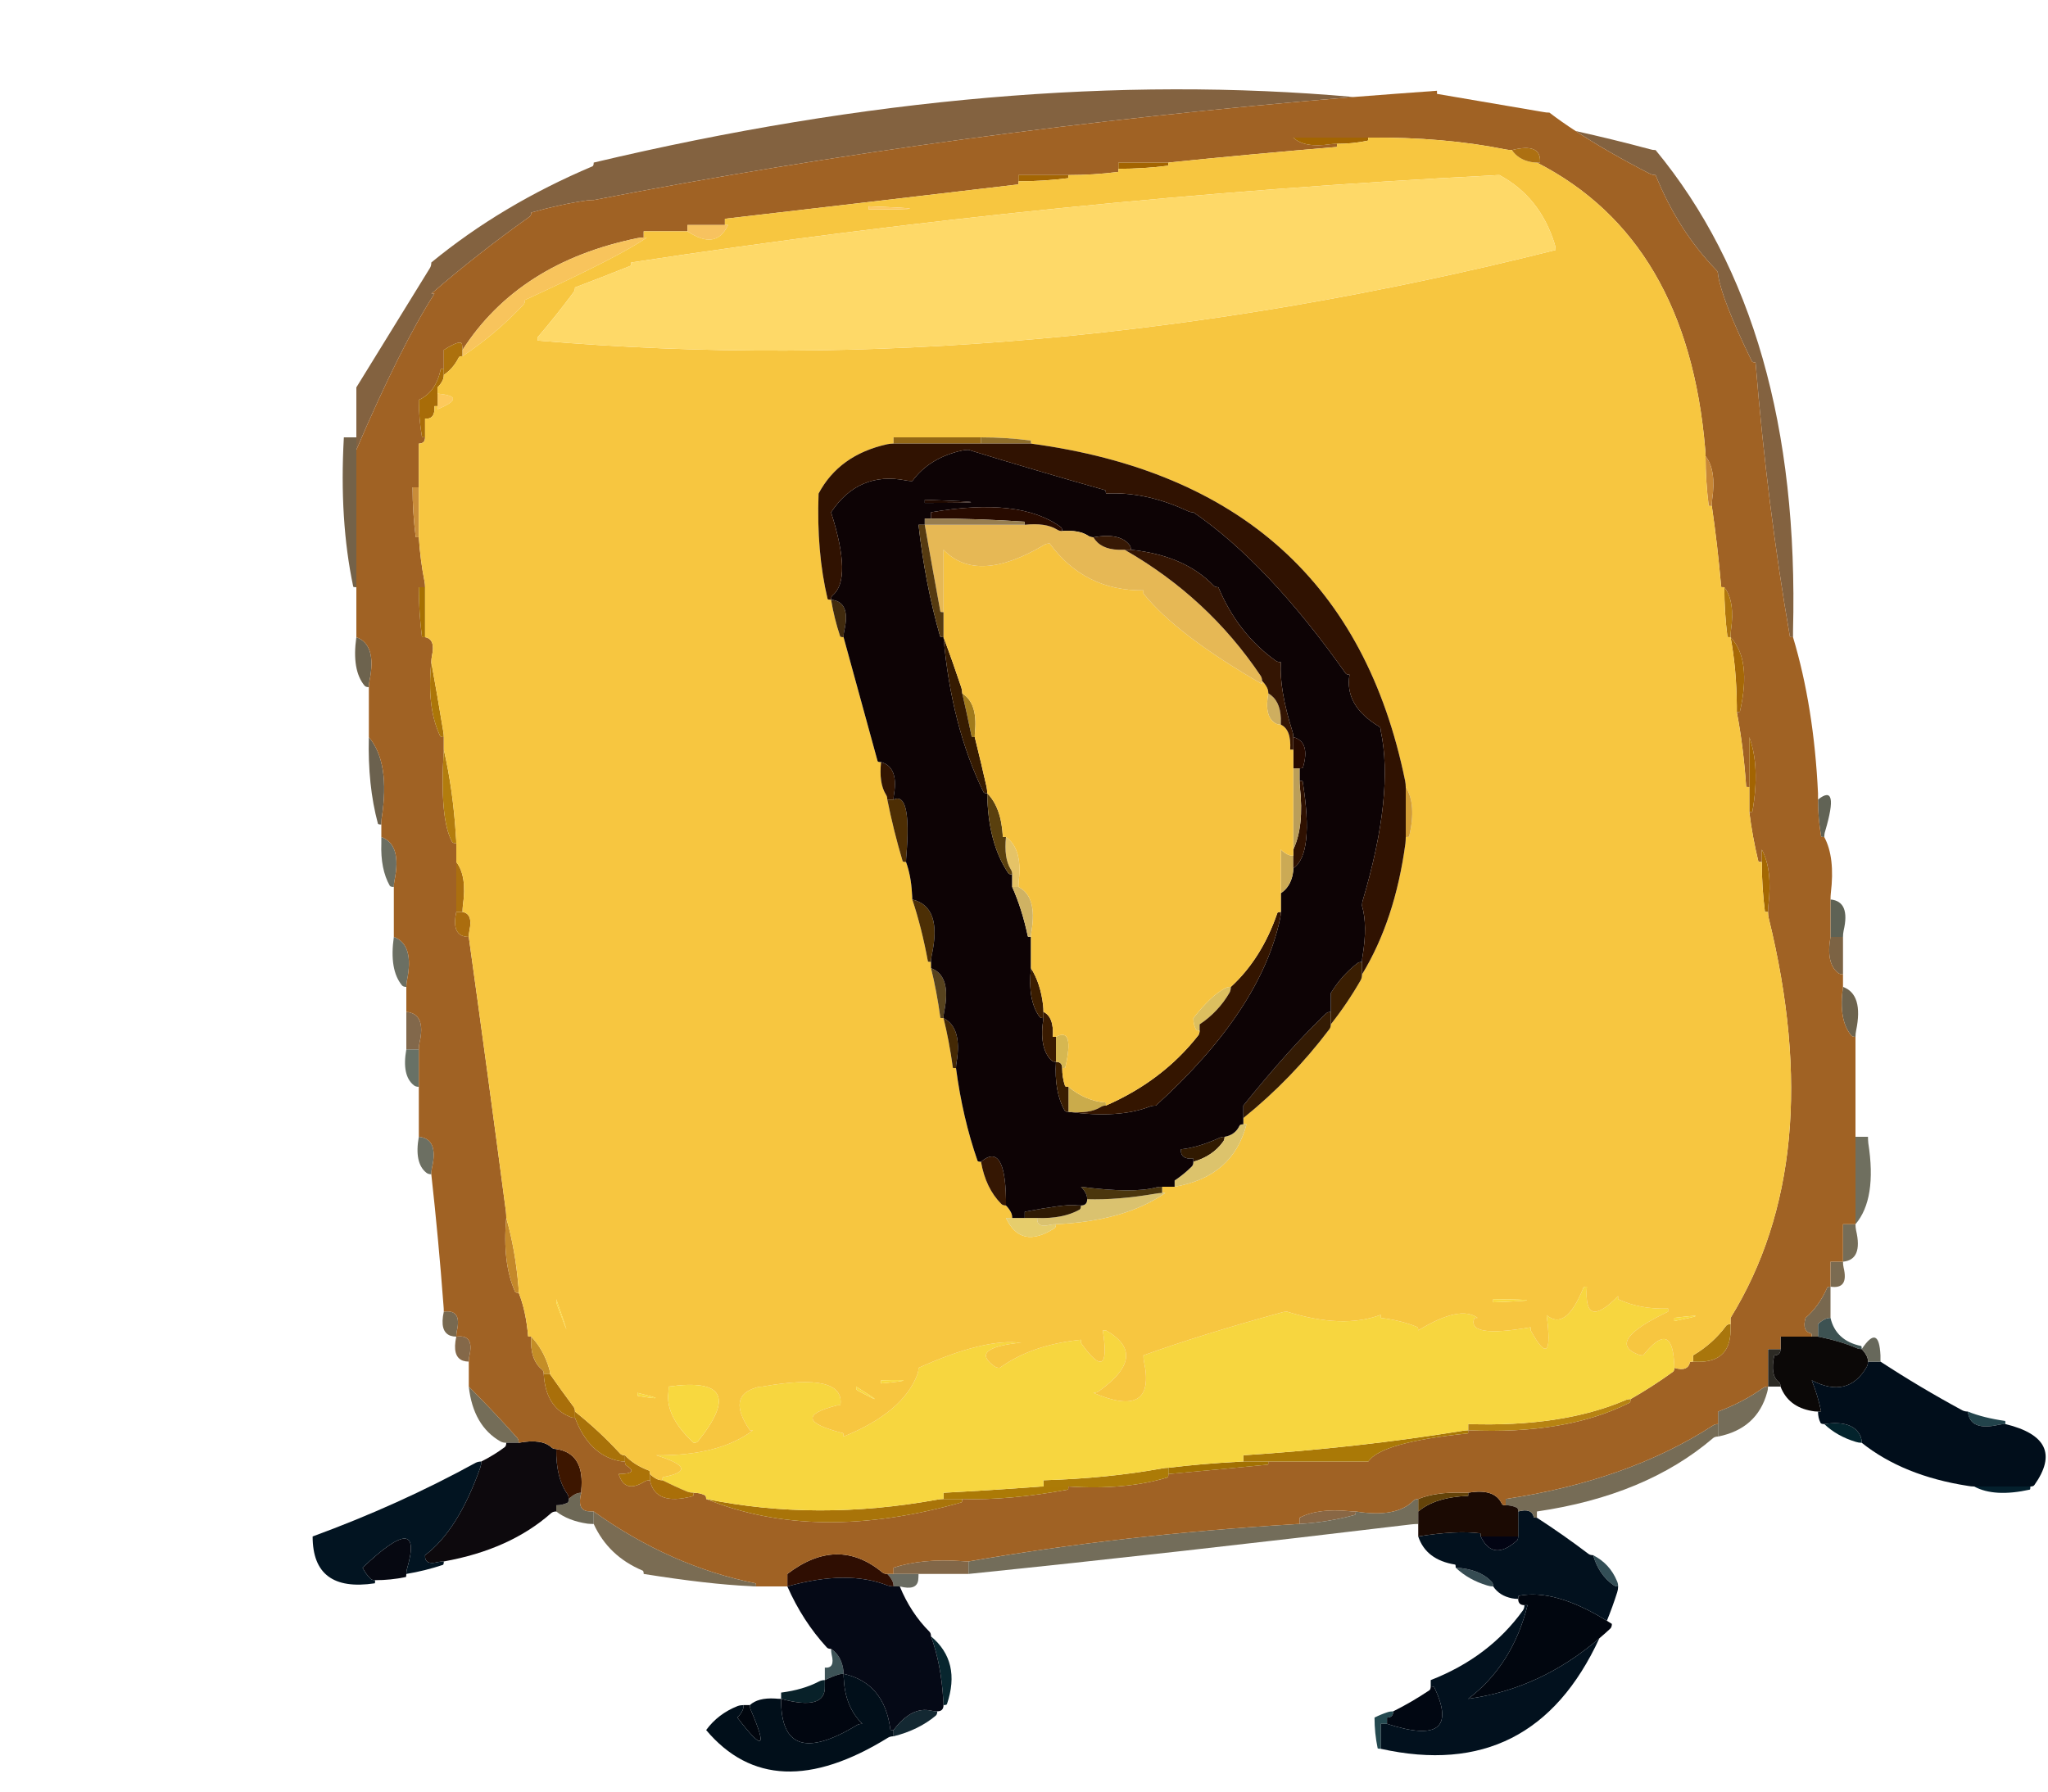 
<svg viewBox="0 0 80 70" height="70px" width="80px" y="0px" x="0px" preserveAspectRatio="none" xmlns:xlink="http://www.w3.org/1999/xlink" version="1.1" xmlns="http://www.w3.org/2000/svg">
<defs></defs>

<g id="Layer_2">
<g transform="matrix( 0.244, 0, 0, 0.244, -5.6,-13.9)" id="Layer_1">
<g>
<g>
<g>
<path d="M 244 333
Q 244.5 333 245 333 245 332.5 245 332 245.5 332 245.75 331.75 246 331.5 246 331 245.5 331 245.05 331.15 244 331.5 243 332 243 334.5 243.5 336.9 243.5 337 244 337 244 336.5 244 336 244 334.5 244 333 Z" stroke="none" fill="#244950"></path>

<path d="M 252 327
Q 252 327.5 251.75 327.65 249 329.5 246 331 246 331.5 245.75 331.75 245.5 332 245 332 245 332.5 245 333 257.15 336.95 252.6 327.2 252.5 327 252 327 Z" stroke="none" fill="#010712"></path>

<path d="M 262 311
Q 262 310.5 261.75 310.25 259.8 308.2 256 308 258.05 309.95 261.05 310.85 261.5 311 262 311 Z" stroke="none" fill="#354B52"></path>

<path d="M 282 311
Q 282 310.5 281.8 310.1 280.65 307.35 278 306 278.9 309.1 281.2 310.75 281.5 311 282 311 Z" stroke="none" fill="#334E56"></path>

<path d="M 267 314
L 267.5 314
Q 265.1 323.6 258 329 269.582 327.398 279 319.3 279.897 318.552 280.75 317.75 281 317.5 281 317 280.609 316.748 280.2 316.5 271.883 311.353 266.1 312.5 266 312.5 266 313 266 313.5 266.25 313.75 266.5 314 267 314 Z" stroke="none" fill="#01060F"></path>

<path d="M 267.5 314
L 267 314
Q 267 314.5 266.75 314.85 261.35 322.35 252 326 252 326.5 252 327 252.5 327 252.6 327.2 257.15 336.95 245 333 244.5 333 244 333 244 334.5 244 336 244 336.5 244 337 268.348 342.411 279 319.3 269.582 327.398 258 329 265.1 323.6 267.5 314
M 278 306
Q 277.5 306 277.2 305.75 273.25 302.75 269 300 268.5 300 268.5 299.9 268.15 298.4 266 299 266 300.5 266 302 266 302.5 266 303 266 303.5 265.75 303.7 261.95 307.05 260 303 260 302.5 259.95 302.5 256.1 302 250 303 251.25 306.75 255.9 307.5 256 307.5 256 308 259.8 308.2 261.75 310.25 262 310.5 262 311 263 312.5 265 312.9 265.5 313 266 313 266 312.5 266.1 312.5 271.883 311.353 280.2 316.5 281.089 314.339 281.85 311.95 282 311.5 282 311 281.5 311 281.2 310.75 278.9 309.1 278 306 Z" stroke="none" fill="#02111E"></path>

<path d="M 266 303
Q 265.5 303 265 303 262.5 303 260 303 261.95 307.05 265.75 303.7 266 303.5 266 303 Z" stroke="none" fill="#020413"></path>

<path d="M 174 330
Q 174.5 330 174.55 329.85 176.85 323.05 172 319 173.6 323.4 173.95 329 174 329.5 174 330 Z" stroke="none" fill="#08262F"></path>

<path d="M 172.75 331.7
Q 173 331.5 173 331 172.5 331 172.05 330.9 168.9 330.15 166 334 166 334.5 166 335 170 334 172.75 331.7 Z" stroke="none" fill="#132832"></path>

<path d="M 166 309
Q 165.5 309 165 309 165.5 309.5 165.8 310.1 166 310.5 166 311 166.5 311 167 311 169.7 311.7 169.95 310 170 309.5 170 309 169.5 309 169 309 167.5 309 166 309 Z" stroke="none" fill="#6A6C62"></path>

<path d="M 178 307
Q 177.5 307 177 306.95 170.55 306.5 166 308 166 308.5 166 309 167.5 309 169 309 169.5 309 170 309 173.5 309 177 309 177.5 309 178 309 178 308.5 178 308 178 307.5 178 307 Z" stroke="none" fill="#826748"></path>

<path d="M 240 299
Q 239.5 299 239 298.95 233.95 298.45 231 300 231 300.5 231 301 235.7 300.7 239.85 299.55 240 299.5 240 299 Z" stroke="none" fill="#896745"></path>

<path d="M 231 301
Q 230.5 301 230 301.05 202.7 302.7 178 307 178 307.5 178 308 178 308.5 178 309 211.15 305.6 249 301.05 249.5 301 250 301 250 300.5 250 300 250 299.5 250 299 250 298.5 250 298 250 297.5 250 297 249.5 297 249.25 297.25 246.55 300.05 240 299 240 299.5 239.85 299.55 235.7 300.7 231 301 Z" stroke="none" fill="#736D5A"></path>

<path d="M 321 288
Q 321 287.5 320.85 287.05 319.7 284.3 315 285 317.05 286.95 320.05 287.85 320.5 288 321 288 Z" stroke="none" fill="#03232C"></path>

<path d="M 307.75 278.3
Q 306.3 277.2 307 274 307.5 274 307.75 273.75 308 273.5 308 273 307.5 273 307 273 306.5 273 306 273 306 275.5 306 278 306 278.5 306 279 306.5 279 307 279 307.5 279 308 279 308 278.5 307.75 278.3 Z" stroke="none" fill="#2C2A24"></path>

<path d="M 298 285
Q 297.5 285 297.15 285.25 283.55 294.05 264 297 264 297.5 264 298 265 298 265.8 298.4 266 298.5 266 299 268.15 298.4 268.5 299.9 268.5 300 269 300 269 299.5 269 299 286.45 296.45 297.2 287.25 297.5 287 298 287 298 286.5 298 286 298 285.5 298 285 Z" stroke="none" fill="#766C56"></path>

<path d="M 298 283
Q 298 283.5 298 284 298 284.5 298 285 298 285.5 298 286 298 286.5 298 287 304.25 285.75 305.85 279.95 306 279.5 306 279 305.5 279 305.15 279.25 302 281.5 298 283 Z" stroke="none" fill="#756D59"></path>

<path d="M 314 270
Q 314 270.5 314 271 317.35 271.65 320.1 272.8 320.5 273 321 273 321 272.5 320.9 272.5 316.85 271.65 316 268 315.5 268 315.1 268.2 314.5 268.5 314 269 314 269.5 314 270 Z" stroke="none" fill="#3D5252"></path>

<path d="M 313 271
Q 312.5 271 312 271 310 271 308 271 308 271.5 308 272 308 272.5 308 273 308 273.5 307.75 273.75 307.5 274 307 274 306.3 277.2 307.75 278.3 308 278.5 308 279 309.25 282.25 313 282.9 313.5 283 314 283
L 314.5 283
Q 314 280.5 313 278 318.8 281 321.8 275.85 322 275.5 322 275 322 274.5 321.8 274.1 321.5 273.5 321 273 320.5 273 320.1 272.8 317.35 271.65 314 271 313.5 271 313 271 Z" stroke="none" fill="#0B0807"></path>

<path d="M 312 268
Q 311.4 270.15 312.9 270.5 313 270.5 313 271 313.5 271 314 271 314 270.5 314 270 314 269.5 314 269 314.5 268.5 315.1 268.2 315.5 268 316 268 316 267.5 316 267 316 265 316 263 315.5 263 315.45 263.2 314.15 266.15 312 268 Z" stroke="none" fill="#78684F"></path>

<path d="M 318 259
Q 317.5 259 317 259 316.5 259 316 259 316 260.5 316 262 316 262.5 316 263 318.95 263.45 318.1 259.95 318 259.5 318 259 Z" stroke="none" fill="#7B6B51"></path>

<path d="M 320 253
Q 319.5 253 319 253 318.5 253 318 253 318 255.5 318 258 318 258.5 318 259 321.2 258.7 320.1 254 320 253.5 320 253 Z" stroke="none" fill="#756D58"></path>

<path d="M 258 296
L 258 296.5
Q 252.7 296.7 250 299 250 299.5 250 300 250 300.5 250 301 250 301.5 250 302 250 302.5 250 303 256.1 302 259.95 302.5 260 302.5 260 303 262.5 303 265 303 265.5 303 266 303 266 302.5 266 302 266 300.5 266 299 266 298.5 265.8 298.4 265 298 264 298 263.5 298 263.4 297.8 262.25 295.25 258 296 Z" stroke="none" fill="#1B0A03"></path>

<path d="M 258 296
Q 257.5 296 257 296 252.85 295.85 250 297 250 297.5 250 298 250 298.5 250 299 252.7 296.7 258 296.5
L 258 296 Z" stroke="none" fill="#644309"></path>

<path d="M 322.05 240
Q 322 239.5 322 239 321.5 239 321 239 320.5 239 320 239 320 245.5 320 252 320 252.5 320 253 323.45 248.95 322.05 240 Z" stroke="none" fill="#6F6F5F"></path>

<path d="M 320.1 222
Q 321.3 216.2 318 215 317.25 220.25 319.3 222.75 319.5 223 320 223 320 222.5 320.1 222
M 82 167
Q 82 166.5 82.1 166 83.3 160.2 80 159 79.25 164.25 81.3 166.75 81.5 167 82 167 Z" stroke="none" fill="#6D634E"></path>

<path d="M 318 207
Q 317.5 207 317 207 316.5 207 316 207 315.25 211.2 317.2 212.75 317.5 213 318 213 318 212.5 318 212 318 209.5 318 207 Z" stroke="none" fill="#7C6344"></path>

<path d="M 318 207
Q 318 206.5 318.1 206 319.2 201.3 316 201 316 203.5 316 206 316 206.5 316 207 316.5 207 317 207 317.5 207 318 207 Z" stroke="none" fill="#5E6255"></path>

<path d="M 88.15 308.05
Q 90.85 298.65 81 308 81.5 309 82.25 309.75 82.5 310 83 310 85.5 310 87.9 309.5 88 309.5 88 309 88 308.5 88.15 308.05 Z" stroke="none" fill="#060811"></path>

<path d="M 143 330
Q 142.5 330 142 330 142 330.5 141.8 330.9 141.5 331.5 141 332 147.1 340 143.2 330.9 143 330.5 143 330 Z" stroke="none" fill="#01060E"></path>

<path d="M 155 326
Q 154.5 326 154.1 326.2 151.55 327.55 148 328 148 328.5 148 329 155.15 330.95 155 327 155 326.5 155 326 Z" stroke="none" fill="#082129"></path>

<path d="M 157.05 325.15
Q 157.5 325 158 325 158 324.5 157.9 324 157.5 322 156 321 156 321.5 156.1 321.95 156.65 324.15 155 324 155 324.5 155 325 155 325.5 155 326 156 325.5 157.05 325.15 Z" stroke="none" fill="#3D5357"></path>

<path d="M 158.05 326
Q 158 325.5 158 325 157.5 325 157.05 325.15 156 325.5 155 326 155 326.5 155 327 155.15 330.95 148 329 147.9 340.65 160.15 333.2 160.5 333 161 333 158.3 330.35 158.05 326 Z" stroke="none" fill="#010610"></path>

<path d="M 141.05 330.15
Q 137.9 331.4 136 334 146.65 346.65 165.15 335.2 165.5 335 166 335 166 334.5 166 334 165.5 334 165.5 333.95 164.55 326.45 158 325 158 325.5 158.05 326 158.3 330.35 161 333 160.5 333 160.15 333.2 147.9 340.65 148 329 147.5 329 147 328.95 144.3 328.8 143 330 143 330.5 143.2 330.9 147.1 340 141 332 141.5 331.5 141.8 330.9 142 330.5 142 330 141.5 330 141.05 330.15 Z" stroke="none" fill="#010F1A"></path>

<path d="M 149 310
Q 149 310.5 149 311 158.6 308.3 165.05 310.85 165.5 311 166 311 166 310.5 165.8 310.1 165.5 309.5 165 309 164.5 309 164.2 308.75 157.05 302.85 149 309 149 309.5 149 310 Z" stroke="none" fill="#2F0E02"></path>

<path d="M 149 311
Q 151.45 316.55 155.3 320.75 155.5 321 156 321 157.5 322 157.9 324 158 324.5 158 325 164.55 326.45 165.5 333.95 165.5 334 166 334 168.9 330.15 172.05 330.9 172.5 331 173 331 173.5 331 173.75 330.75 174 330.5 174 330 174 329.5 173.95 329 173.6 323.4 172 319 172 318.5 171.75 318.25 168.75 315.25 167 311 166.5 311 166 311 165.5 311 165.05 310.85 158.6 308.3 149 311 Z" stroke="none" fill="#050916"></path>

<path d="M 143 310.95
Q 143.5 311 144 311 144 310.5 143.9 310.5 130.25 307.75 118 299 118 299.5 118 300 118 300.5 118 301 120.35 306.15 125.8 308.45 126 308.5 126 309 136.35 310.65 143 310.95 Z" stroke="none" fill="#7A6C53"></path>

<path d="M 116 296
Q 115.5 296 115.1 296.2 114.5 296.5 114 297 114 297.5 113.8 297.6 113 298 112 298 112 298.5 112 299 113.95 300.5 117 300.95 117.5 301 118 301 118 300.5 118 300 118 299.5 118 299 117.5 299 117 298.95 115.3 298.7 116 296 Z" stroke="none" fill="#6D6856"></path>

<path d="M 116 296
Q 116 295.5 116.05 295 116.35 289.65 112 289 111.95 293.6 113.75 296.15 114 296.5 114 297 114.5 296.5 115.1 296.2 115.5 296 116 296 Z" stroke="none" fill="#3D1600"></path>

<path d="M 105 288
Q 105.5 288 106 288 106 287.5 105.75 287.2 102 283 98 279 98.7 285.3 103.1 287.8 103.5 288 104 288 104.5 288 105 288 Z" stroke="none" fill="#746D58"></path>

<path d="M 100 291
Q 100 291.5 99.85 291.95 96.3 302 91 306 90.9 307.65 93.05 307.1 93.5 307 94 307 104.6 305.1 111.2 299.25 111.5 299 112 299 112 298.5 112 298 113 298 113.8 297.6 114 297.5 114 297 114 296.5 113.75 296.15 111.95 293.6 112 289 111.5 289 111.25 288.75 109.7 287.3 106 288 105.5 288 105 288 104.5 288 104 288 104 288.5 103.75 288.7 102 290 100 291 Z" stroke="none" fill="#0D090D"></path>

<path d="M 99.85 291.95
Q 100 291.5 100 291 99.5 291 99.1 291.2 86.9 297.9 73 303 73 312 82.95 310.5 83 310.5 83 310 82.5 310 82.25 309.75 81.5 309 81 308 90.85 298.65 88.15 308.05 88 308.5 88 309 91 308.5 93.85 307.55 94 307.5 94 307 93.5 307 93.05 307.1 90.9 307.65 91 306 96.3 302 99.85 291.95 Z" stroke="none" fill="#021421"></path>

<path d="M 98 275
Q 98 274.5 98.1 274.05 98.9 270.6 96 271 95.3 274.2 97.05 274.85 97.5 275 98 275 Z" stroke="none" fill="#846849"></path>

<path d="M 95.05 270.85
Q 95.5 271 96 271 96 270.5 96.1 270.05 96.9 266.6 94 267 93.3 270.2 95.05 270.85 Z" stroke="none" fill="#786950"></path>

<path d="M 92 245
Q 92 244.5 92.1 244 93.2 239.3 90 239 89.25 243.2 91.2 244.75 91.5 245 92 245 Z" stroke="none" fill="#6C6F62"></path>

<path d="M 89 225
Q 88.5 225 88 225 87.25 229.2 89.2 230.75 89.5 231 90 231 90 230.5 90 230 90 227.5 90 225 89.5 225 89 225 Z" stroke="none" fill="#687166"></path>

<path d="M 90 225
Q 90 224.5 90.1 224 91.2 219.3 88 219 88 221.5 88 224 88 224.5 88 225 88.5 225 89 225 89.5 225 90 225 Z" stroke="none" fill="#82684B"></path>

<path d="M 88 215
Q 88 214.5 88.1 214 89.3 208.2 86 207 85.25 212.25 87.3 214.75 87.5 215 88 215 Z" stroke="none" fill="#6B6F63"></path>

<path d="M 84 191
Q 84 191.5 84 192 83.85 196.15 85.35 198.8 85.5 199 86 199 86 198.5 86.1 198 87.3 192.2 84 191 Z" stroke="none" fill="#6B6E62"></path>

<path d="M 84 189
Q 84 188.5 84.05 188 85.45 179.1 82 175 81.8 182.7 83.45 188.85 83.5 189 84 189 Z" stroke="none" fill="#6B614E"></path>

<path d="M 80 127
Q 79.5 127 79 127 78.5 127 78 127 77.25 140.25 79.5 150.9 79.5 151 80 151 80 150.5 80 150 80 139.5 80 129 80 128.5 80 128 80 127.5 80 127 Z" stroke="none" fill="#746249"></path>

<path d="M 118 83
Q 118 83.5 117.8 83.6 103.25 89.75 92 99 92 99.5 91.8 99.85 85.9 109.4 80 119 80 122.5 80 126 80 126.5 80 127 80 127.5 80 128 80 128.5 80 129 87.1 112.4 92.5 104
L 92 104
Q 99.5 97.5 107.75 91.65 108 91.5 108 91 112.75 89.65 117 89.05 117.5 89 118 89 175.842 77.767 239.65 72.5 183.405 67.475 118 83
M 288 81
Q 287.5 81 287.05 80.85 281.176 79.274 275.2 77.95 280.181 81.238 287.1 84.8 287.5 85 288 85 291.6 93.9 297.75 100.25 298 100.5 298 101 298.6 104.95 303.4 114.8 303.5 115 304 115 305.9 138.15 309.5 158.9 309.5 159 310 159 310 158.5 310 158 311.25 109.15 288 81 Z" stroke="none" fill="#836240"></path>

<path d="M 315 191
Q 315 190.5 315.15 190.05 317.45 182.25 314 185 314 188 314.5 190.9 314.5 191 315 191 Z" stroke="none" fill="#616355"></path>

<path d="M 253 72
L 253 71.5
Q 246.305 71.98 239.65 72.5 175.842 77.767 118 89 117.5 89 117 89.05 112.75 89.65 108 91 108 91.5 107.75 91.65 99.5 97.5 92 104
L 92.5 104
Q 87.1 112.4 80 129 80 139.5 80 150 80 150.5 80 151 80 154.5 80 158 80 158.5 80 159 83.3 160.2 82.1 166 82 166.5 82 167 82 170.5 82 174 82 174.5 82 175 85.45 179.1 84.05 188 84 188.5 84 189 84 189.5 84 190 84 190.5 84 191 87.3 192.2 86.1 198 86 198.5 86 199 86 202.5 86 206 86 206.5 86 207 89.3 208.2 88.1 214 88 214.5 88 215 88 216.5 88 218 88 218.5 88 219 91.2 219.3 90.1 224 90 224.5 90 225 90 227.5 90 230 90 230.5 90 231 90 234.5 90 238 90 238.5 90 239 93.2 239.3 92.1 244 92 244.5 92 245 93.15 255.35 93.95 266 94 266.5 94 267 96.9 266.6 96.1 270.05 96 270.5 96 271 98.9 270.6 98.1 274.05 98 274.5 98 275 98 276.5 98 278 98 278.5 98 279 102 283 105.75 287.2 106 287.5 106 288 109.7 287.3 111.25 288.75 111.5 289 112 289 116.35 289.65 116.05 295 116 295.5 116 296 115.3 298.7 117 298.95 117.5 299 118 299 130.25 307.75 143.9 310.5 144 310.5 144 311 146 311 148 311 148.5 311 149 311 149 310.5 149 310 149 309.5 149 309 157.05 302.85 164.2 308.75 164.5 309 165 309 165.5 309 166 309 166 308.5 166 308 170.55 306.5 177 306.95 177.5 307 178 307 202.7 302.7 230 301.05 230.5 301 231 301 231 300.5 231 300 233.95 298.45 239 298.95 239.5 299 240 299 246.55 300.05 249.25 297.25 249.5 297 250 297 252.85 295.85 257 296 257.5 296 258 296 262.25 295.25 263.4 297.8 263.5 298 264 298 264 297.5 264 297 283.55 294.05 297.15 285.25 297.5 285 298 285 298 284.5 298 284 298 283.5 298 283 302 281.5 305.15 279.25 305.5 279 306 279 306 278.5 306 278 306 275.5 306 273 306.5 273 307 273 307.5 273 308 273 308 272.5 308 272 308 271.5 308 271 310 271 312 271 312.5 271 313 271 313 270.5 312.9 270.5 311.4 270.15 312 268 314.15 266.15 315.45 263.2 315.5 263 316 263 316 262.5 316 262 316 260.5 316 259 316.5 259 317 259 317.5 259 318 259 318 258.5 318 258 318 255.5 318 253 318.5 253 319 253 319.5 253 320 253 320 252.5 320 252 320 245.5 320 239 320 238.5 320 238 320 230.5 320 223 319.5 223 319.3 222.75 317.25 220.25 318 215 318 214.5 318 214 318 213.5 318 213 317.5 213 317.2 212.75 315.25 211.2 316 207 316 206.5 316 206 316 203.5 316 201 316 200.5 316.05 200 316.75 194.25 315 191 314.5 191 314.5 190.9 314 188 314 185 314 184.5 314 184 313.35 170.15 310 159 309.5 159 309.5 158.9 305.9 138.15 304 115 303.5 115 303.4 114.8 298.6 104.95 298 101 298 100.5 297.75 100.25 291.6 93.9 288 85 287.5 85 287.1 84.8 280.181 81.238 275.2 77.95 272.89 76.449 271 75 270.5 75 270 74.9 254.5 72.25 253 72
M 269.5 82.95
Q 269.5 83 269 83 293.15 95.35 295.95 129 296 129.5 296 130 297.75 132.25 297.05 137 297 137.5 297 138 297.9 144.1 298.5 150.95 298.5 151 299 151 300.75 153.25 300.05 158 300 158.5 300 159 303.4 162.6 301.5 170.9 301.5 171 301 171 302.05 176.45 302.5 182.95 302.5 183 303 183 303 182.5 303 182 303 178.5 303 175 304.75 179.75 303.5 186.9 303.5 187 303 187 303.5 191 304.45 194.9 304.5 195 305 195 305 194.5 305 194 305 193.5 305 193 306.75 196.25 306.05 202 306 202.5 306 203 306 203.5 306.1 203.95 315.6 242.65 300 268 300 268.5 300 269 300 269.5 300 270 299.95 275.45 294 275 293.5 275 293.5 275.1 293.15 276.65 291 276 291 276.5 290.75 276.65 287.5 279 284 281 284 281.5 283.8 281.6 273.7 286.7 258 286 258 286.5 257.95 286.5 244.1 287.9 242 291 241.5 291 241 291 233.5 291 226 291 226 291.5 225.95 291.5 217.8 292.3 210 293 210 293.5 209.85 293.55 203.1 295.6 194 295 194 295.5 193.9 295.5 184.4 297.25 177 297 177 297.5 176.85 297.55 153.6 304.15 136 297 136 296.5 135.8 296.4 135 296 134 296 134 296.5 133.85 296.55 127.85 298.15 127 294 126.5 294 126.15 294.2 122.95 296.2 122 293 125.3 292.95 123.25 291.65 123 291.5 123 291 122.5 291 122 290.9 117.25 289.9 115 284 114.5 284 114.1 283.8 110.3 282.2 110 277 110 276.5 109.75 276.3 107.75 274.7 108 271 107.5 271 107.5 270.95 107.15 266.85 106 264 105.5 264 105.4 263.8 103.35 259.15 104 252 104 251.5 103.95 251 101.05 228.95 98 207 97.5 207 97.05 206.85 95.3 206.2 96 203 96 202.5 96 202 96 198.5 96 195 96 194.5 96 194 96 193 96 192 95.5 192 95.35 191.8 93.3 188.2 94 177 94 176.5 94 176 94 175.5 94 175 93.5 175 93.4 174.8 91.25 170.25 92 163 92 162.5 92.1 162 92.7 159.3 91 159 90.5 159 90.5 158.95 90 155 90 151 90.5 151 91 151 91 150.5 90.9 150 90.25 146.75 90 143 89.5 143 89.5 142.95 89 139 89 135 89.5 135 90 135 90 134.5 90 134 90 131 90 128 90.5 128 90.75 127.75 91 127.5 91 127 90.5 127 90.5 126.9 90 124 90 121 92.75 119.75 93.5 116.1 93.5 116 94 116 94 115.5 94 115 94 114 94 113 96.7 111.3 96.9 112.05 97 112.5 97 113 106 99 125 95.1 125.5 95 126 95 126 94.5 126 94 129 94 132 94 132.5 94 133 94 133 93.5 133 93 135.5 93 138 93 138.5 93 139 93 139 92.5 139 92 162.3 89.3 185.95 86.5 186 86.5 186 86 186 85.5 186 85 189.5 85 193 85 193.5 85 194 85 198 85 201.95 84.5 202 84.5 202 84 202 83.5 202 83 205.5 83 209 83 209.5 83 210 83 223.15 81.65 236.95 80.5 237 80.5 237 80 236.5 80 236 80.05 231.75 80.7 230 79 235.5 79 241 79 241.5 79 242 79 254.1 78.9 264 80.9 264.5 81 265 81 269.7 79.8 269.5 82.95 Z" stroke="none" fill="#A06224"></path>

<path d="M 176.85 297.55
Q 177 297.5 177 297 176.5 297 176 297 175 297 174 297 173.5 297 173 297.1 153.7 300.6 136 297 153.6 304.15 176.85 297.55 Z" stroke="none" fill="#A97409"></path>

<path d="M 210 292
Q 210 292.5 210 293 217.8 292.3 225.95 291.5 226 291.5 226 291 225.5 291 225 291 223.5 291 222 291 221.5 291 221 291.05 215.35 291.35 210 292 Z" stroke="none" fill="#A27102"></path>

<path d="M 190 294
Q 190 294.5 190 295 191.5 295 193 295 193.5 295 194 295 203.1 295.6 209.85 293.55 210 293.5 210 293 210 292.5 210 292 209.5 292 209 292.1 200.2 293.7 190 294 Z" stroke="none" fill="#AC7B07"></path>

<path d="M 190 295
Q 189.5 295 189 295.05 181.6 295.6 174 296 174 296.5 174 297 175 297 176 297 176.5 297 177 297 184.4 297.25 193.9 295.5 194 295.5 194 295 193.5 295 193 295 191.5 295 190 295 Z" stroke="none" fill="#AC7A06"></path>

<path d="M 300 269
Q 299.5 269 299.3 269.25 297.15 272.15 294 274 294 274.5 294 275 299.95 275.45 300 270 300 269.5 300 269 Z" stroke="none" fill="#A9760C"></path>

<path d="M 258 285
Q 258 285.5 258 286 273.7 286.7 283.8 281.6 284 281.5 284 281 283.5 281 283.1 281.2 273 285.5 258 285 Z" stroke="none" fill="#B78312"></path>

<path d="M 258 286
Q 257.5 286 257 286.1 240.3 288.8 222 290 222 290.5 222 291 223.5 291 225 291 225.5 291 226 291 233.5 291 241 291 241.5 291 242 291 244.1 287.9 257.95 286.5 258 286.5 258 286 Z" stroke="none" fill="#AA7906"></path>

<path d="M 129.1 293.5
Q 129 293.5 129 294 131 295 133.05 295.85 133.5 296 134 296 135 296 135.8 296.4 136 296.5 136 297 153.7 300.6 173 297.1 173.5 297 174 297 174 296.5 174 296 181.6 295.6 189 295.05 189.5 295 190 295 190 294.5 190 294 200.2 293.7 209 292.1 209.5 292 210 292 215.35 291.35 221 291.05 221.5 291 222 291 222 290.5 222 290 240.3 288.8 257 286.1 257.5 286 258 286 258 285.5 258 285 273 285.5 283.1 281.2 283.5 281 284 281 287.5 279 290.75 276.65 291 276.5 291 276 291 275.5 290.95 275 290.55 268.3 286 274 285.5 274 285.05 273.8 280.05 271.75 290 267
L 290 266.5
Q 285.5 266.65 282 265
L 282 264.5
Q 276.45 270.15 277 263 276.5 263 276.45 263.15 273.615 270.192 270.55 267.55 271.796 276.911 268 270
L 268 269.5
Q 257.65 271.3 259 268
L 259.5 268
Q 256.7 265.9 250 270 250 269.5 249.8 269.45 247.3 268.4 244 268
L 244 267.5
Q 237.95 269.8 229 267 228.5 267 228.05 267.15 215.45 270.6 206 274 206 274.5 206.1 275 208.05 284.3 198 280 198.5 280 198.85 279.75 207 273.95 200 270
L 199.5 270
Q 200.9 278.9 196 272
L 196 271.5
Q 188.1 272.3 183 276 182.5 276 182.15 275.75 178.15 272.9 186 272
L 186.5 272
Q 180.65 271.2 170 276 170 276.5 169.85 276.95 167.6 283.1 158 287 158 286.5 157.9 286.45 148.65 284.1 157 282 157.5 282 157.5 281.95 158.2 276.65 145 279 144.5 279 144.05 279.15 139.25 280.5 143 286
L 143.5 286
Q 138.1 290.1 128 290 135.4 292.3 129.1 293.5 Z" stroke="none" fill="#F7D63F"></path>

<path d="M 127 293
Q 127 293.5 127 294 127.85 298.15 133.85 296.55 134 296.5 134 296 133.5 296 133.05 295.85 131 295 129 294 128.5 294 128.1 293.8 127.5 293.5 127 293 Z" stroke="none" fill="#AA6F09"></path>

<path d="M 122 293
Q 122.95 296.2 126.15 294.2 126.5 294 127 294 127 293.5 127 293 127 292.5 126.85 292.45 124.45 291.55 123 290 123 290.5 123 291 123 291.5 123.25 291.65 125.3 292.95 122 293 Z" stroke="none" fill="#AC7308"></path>

<path d="M 110 277
Q 110.5 277 111 277 111 276.5 110.85 276.05 109.95 273.05 108 271 107.75 274.7 109.75 276.3 110 276.5 110 277 Z" stroke="none" fill="#C48E27"></path>

<path d="M 115 284
Q 115 283.5 115 283 115 282.5 114.75 282.2 112.85 279.65 111 277 110.5 277 110 277 110.3 282.2 114.1 283.8 114.5 284 115 284 Z" stroke="none" fill="#A96F0A"></path>

<path d="M 115 283
Q 115 283.5 115 284 117.25 289.9 122 290.9 122.5 291 123 291 123 290.5 123 290 122.5 290 122.25 289.75 118.9 286.1 115 283 Z" stroke="none" fill="#A97209"></path>

<path d="M 105.4 263.8
Q 105.5 264 106 264 106 263.5 105.95 263 105.45 257.05 104 252 103.35 259.15 105.4 263.8 Z" stroke="none" fill="#C4882A"></path>

<path d="M 97 203
Q 96.5 203 96 203 95.3 206.2 97.05 206.85 97.5 207 98 207 98 206.5 98.1 206 98.7 203.3 97 203 Z" stroke="none" fill="#AB6D0E"></path>

<path d="M 97 203
Q 97 202.5 97.05 202 97.75 197.25 96 195 96 198.5 96 202 96 202.5 96 203 96.5 203 97 203 Z" stroke="none" fill="#AC6F0E"></path>

<path d="M 96 192
Q 96 191.5 95.95 191 95.5 183.5 94 177 93.3 188.2 95.35 191.8 95.5 192 96 192 Z" stroke="none" fill="#B37D0D"></path>

<path d="M 93.4 174.8
Q 93.5 175 94 175 94 174.5 93.9 174 93 168.5 92 163 91.25 170.25 93.4 174.8 Z" stroke="none" fill="#AC7608"></path>

<path d="M 91 159
Q 91 158.5 91 158 91 154.5 91 151 90.5 151 90 151 90 155 90.5 158.95 90.5 159 91 159 Z" stroke="none" fill="#A67001"></path>

<path d="M 90 135
Q 89.5 135 89 135 89 139 89.5 142.95 89.5 143 90 143 90 142.5 90 142 90 138.5 90 135 Z" stroke="none" fill="#C98D3A"></path>

<path d="M 93 121
Q 93 121.5 93 122
L 93 122.5
Q 97.95 120.45 93 120 93 120.5 93 121 Z" stroke="none" fill="#FDC95C"></path>

<path d="M 94 117
Q 94 116.5 94 116 93.5 116 93.5 116.1 92.75 119.75 90 121 90 124 90.5 126.9 90.5 127 91 127 91 126.5 91 126 91 125 91 124 92.65 124.15 92.5 122
L 93 122
Q 93 121.5 93 121 93 120.5 93 120 93 119.5 93 119 93.5 118.5 93.8 117.9 94 117.5 94 117 Z" stroke="none" fill="#A86C08"></path>

<path d="M 97 113
Q 97 112.5 96.9 112.05 96.7 111.3 94 113 94 114 94 115 94 115.5 94 116 94 116.5 94 117 95.5 116 96.4 114.2 96.5 114 97 114 97 113.5 97 113 Z" stroke="none" fill="#AD710D"></path>

<path d="M 139 93
Q 138.5 93 138 93 135.5 93 133 93 133 93.5 133 94 137.6 97.1 139.5 93
L 139 93 Z" stroke="none" fill="#F7C25F"></path>

<path d="M 126 95
Q 125.5 95 125 95.1 106 99 97 113 97 113.5 97 114 102.4 110.4 106.75 105.75 107 105.5 107 105 122.35 97.95 126.5 95
L 126 95 Z" stroke="none" fill="#F8C45C"></path>

<path d="M 305 193
Q 305 193.5 305 194 305 194.5 305 195 305 199 305.5 202.95 305.5 203 306 203 306 202.5 306.05 202 306.75 196.25 305 193 Z" stroke="none" fill="#A46802"></path>

<path d="M 303 187
Q 303.5 187 303.5 186.9 304.75 179.75 303 175 303 178.5 303 182 303 182.5 303 183 303 184.5 303 186 303 186.5 303 187
M 202 83
Q 202 83.5 202 84 206 84 209.95 83.5 210 83.5 210 83 209.5 83 209 83 205.5 83 202 83 Z" stroke="none" fill="#A36401"></path>

<path d="M 301 171
Q 301.5 171 301.5 170.9 303.4 162.6 300 159 300.95 164.05 301 170 301 170.5 301 171 Z" stroke="none" fill="#A66806"></path>

<path d="M 300 159
Q 300 158.5 300.05 158 300.75 153.25 299 151 299 155 299.5 158.95 299.5 159 300 159 Z" stroke="none" fill="#B0760D"></path>

<path d="M 297 138
Q 297 137.5 297.05 137 297.75 132.25 296 130 296 134 296.5 137.95 296.5 138 297 138 Z" stroke="none" fill="#C78635"></path>

<path d="M 242 79
Q 241.5 79 241 79 235.5 79 230 79 231.75 80.7 236 80.05 236.5 80 237 80 239.5 80 241.9 79.5 242 79.5 242 79 Z" stroke="none" fill="#A36501"></path>

<path d="M 194 85
Q 193.5 85 193 85 189.5 85 186 85 186 85.5 186 86 190 86 193.95 85.5 194 85.5 194 85 Z" stroke="none" fill="#A46603"></path>

<path d="M 269 83
Q 268.5 83 268 82.9 266 82.5 265 81 264.5 81 264 80.9 254.1 78.9 242 79 242 79.5 241.9 79.5 239.5 80 237 80 237 80.5 236.95 80.5 223.15 81.65 210 83 210 83.5 209.95 83.5 206 84 202 84 202 84.5 201.95 84.5 198 85 194 85 194 85.5 193.95 85.5 190 86 186 86 186 86.5 185.95 86.5 162.3 89.3 139 92 139 92.5 139 93
L 139.5 93
Q 137.6 97.1 133 94 132.5 94 132 94 129 94 126 94 126 94.5 126 95
L 126.5 95
Q 122.35 97.95 107 105 107 105.5 106.75 105.75 102.4 110.4 97 114 96.5 114 96.4 114.2 95.5 116 94 117 94 117.5 93.8 117.9 93.5 118.5 93 119 93 119.5 93 120 97.95 120.45 93 122.5
L 93 122 92.5 122
Q 92.65 124.15 91 124 91 125 91 126 91 126.5 91 127 91 127.5 90.75 127.75 90.5 128 90 128 90 131 90 134 90 134.5 90 135 90 138.5 90 142 90 142.5 90 143 90.25 146.75 90.9 150 91 150.5 91 151 91 154.5 91 158 91 158.5 91 159 92.7 159.3 92.1 162 92 162.5 92 163 93 168.5 93.9 174 94 174.5 94 175 94 175.5 94 176 94 176.5 94 177 95.5 183.5 95.95 191 96 191.5 96 192 96 193 96 194 96 194.5 96 195 97.75 197.25 97.05 202 97 202.5 97 203 98.7 203.3 98.1 206 98 206.5 98 207 101.05 228.95 103.95 251 104 251.5 104 252 105.45 257.05 105.95 263 106 263.5 106 264 107.15 266.85 107.5 270.95 107.5 271 108 271 109.95 273.05 110.85 276.05 111 276.5 111 277 112.85 279.65 114.75 282.2 115 282.5 115 283 118.9 286.1 122.25 289.75 122.5 290 123 290 124.45 291.55 126.85 292.45 127 292.5 127 293 127.5 293.5 128.1 293.8 128.5 294 129 294 129 293.5 129.1 293.5 135.4 292.3 128 290 138.1 290.1 143.5 286
L 143 286
Q 139.25 280.5 144.05 279.15 144.5 279 145 279 158.2 276.65 157.5 281.95 157.5 282 157 282 148.65 284.1 157.9 286.45 158 286.5 158 287 167.6 283.1 169.85 276.95 170 276.5 170 276 180.65 271.2 186.5 272
L 186 272
Q 178.15 272.9 182.15 275.75 182.5 276 183 276 188.1 272.3 196 271.5
L 196 272
Q 200.9 278.9 199.5 270
L 200 270
Q 207 273.95 198.85 279.75 198.5 280 198 280 208.05 284.3 206.1 275 206 274.5 206 274 215.45 270.6 228.05 267.15 228.5 267 229 267 237.95 269.8 244 267.5
L 244 268
Q 247.3 268.4 249.8 269.45 250 269.5 250 270 256.7 265.9 259.5 268
L 259 268
Q 257.65 271.3 268 269.5
L 268 270
Q 271.796 276.911 270.55 267.55 273.615 270.192 276.45 263.15 276.5 263 277 263 276.45 270.15 282 264.5
L 282 265
Q 285.5 266.65 290 266.5
L 290 267
Q 280.05 271.75 285.05 273.8 285.5 274 286 274 290.55 268.3 290.95 275 291 275.5 291 276 293.15 276.65 293.5 275.1 293.5 275 294 275 294 274.5 294 274 297.15 272.15 299.3 269.25 299.5 269 300 269 300 268.5 300 268 315.6 242.65 306.1 203.95 306 203.5 306 203 305.5 203 305.5 202.95 305 199 305 195 304.5 195 304.45 194.9 303.5 191 303 187 303 186.5 303 186 303 184.5 303 183 302.5 183 302.5 182.95 302.05 176.45 301 171 301 170.5 301 170 300.95 164.05 300 159 299.5 159 299.5 158.95 299 155 299 151 298.5 151 298.5 150.95 297.9 144.1 297 138 296.5 138 296.5 137.95 296 134 296 130 296 129.5 295.95 129 293.15 95.35 269 83
M 262 85.05
Q 262.5 85 263 85 269.5 88.5 271.85 96.05 272 96.5 272 97 187.75 118.2 109.05 111.5 109 111.5 109 111 112 107.5 114.75 103.8 115 103.5 115 103 119.35 101.35 123.85 99.55 124 99.5 124 99 192.1 88.6 262 85.05
M 162 90
Q 175.25 90.5 162 90.5
L 162 90
M 179 127
Q 179.5 127 180 127 184 127 187.95 127.5 188 127.5 188 128 238.25 134.75 247.9 182 248 182.5 248 183 249.75 185.75 248.55 190.9 248.5 191 248 191 248 191.5 247.95 192 246.3 204.3 241 213 241 213.5 240.8 213.9 238.65 217.65 236 221 236 221.5 235.75 221.8 229.75 229.75 222 236 222 236.5 222 237
L 222.5 237
Q 220.35 245.4 211 247 210.5 247 210 247 209.5 247 209 247 209 247.5 209 248
L 209.5 248
Q 203 252.5 192 253 192 253.5 191.75 253.65 186.4 257.1 184 252 184.5 252 185 252 185 251.5 184.8 251.1 184.5 250.5 184 250 183.5 250 183.25 249.75 180.75 247.25 180 243 179.5 243 179.45 242.85 177.05 235.95 176 228 175.5 228 175.5 227.95 174.9 223.6 174 220 173.5 220 173.5 219.95 172.9 215.6 172 212 172 211.5 172 211 171.5 211 171.5 210.9 170.5 205.5 169 201 169 200.5 168.95 200 168.8 197.2 168 195 167.5 195 167.45 194.85 166 190 165 185 165 184.5 164.75 184.15 163.65 182.35 164 179 163.5 179 163.45 178.85 160.7 168.8 158 159 157.5 159 157.45 158.85 156.5 156 156 153 155.5 153 155.45 152.9 153.65 145.35 154 136 157.3 129.8 165 128.1 165.5 128 166 128 166 127.5 166 127 172.5 127 179 127
M 112.15 265.95
Q 112 265.5 112 265 115.15 274.05 112.15 265.95
M 125.1 280.5
Q 125 280.5 125 280 130.75 281.4 125.1 280.5
M 129.95 280
Q 130 279.5 130 279 143.2 277.15 134.7 287.75 134.5 288 134 288 129.5 283.85 129.95 280
M 160.2 279.6
Q 160 279.5 160 279 165.85 282.65 160.2 279.6
M 262 265.5
L 262 265
Q 272.8 265.1 262 265.5
M 291 268.5
L 291 268
Q 297.8 267.15 291 268.5
M 164 278.5
L 164 278
Q 171.15 277.8 164 278.5 Z" stroke="none" fill="#F7C640"></path>

<path d="M 164 278
L 164 278.5
Q 171.15 277.8 164 278
M 262 265
L 262 265.5
Q 272.8 265.1 262 265 Z" stroke="none" fill="#F8D83E"></path>

<path d="M 291 268
L 291 268.5
Q 297.8 267.15 291 268 Z" stroke="none" fill="#F7D83C"></path>

<path d="M 160 279
Q 160 279.5 160.2 279.6 165.85 282.65 160 279 Z" stroke="none" fill="#F8D840"></path>

<path d="M 130 279
Q 130 279.5 129.95 280 129.5 283.85 134 288 134.5 288 134.7 287.75 143.2 277.15 130 279 Z" stroke="none" fill="#F8D83F"></path>

<path d="M 125 280
Q 125 280.5 125.1 280.5 130.75 281.4 125 280 Z" stroke="none" fill="#F8D73E"></path>

<path d="M 112 265
Q 112 265.5 112.15 265.95 115.15 274.05 112 265 Z" stroke="none" fill="#FAD734"></path>

<path d="M 184 250
Q 184 249.5 184 249 183.85 239.75 180 243 180.75 247.25 183.25 249.75 183.5 250 184 250 Z" stroke="none" fill="#351703"></path>

<path d="M 191.05 253.1
Q 188.9 253.65 189 252 188.5 252 188 252 187.5 252 187 252 186.5 252 186 252 185.5 252 185 252 184.5 252 184 252 186.4 257.1 191.75 253.65 192 253.5 192 253 191.5 253 191.05 253.1 Z" stroke="none" fill="#E6CD6C"></path>

<path d="M 196.75 249.75
Q 196.5 250 196 250 196 250.5 195.8 250.65 193.15 252.15 189 252 188.9 253.65 191.05 253.1 191.5 253 192 253 203 252.5 209.5 248
L 209 248
Q 208.5 248 208 248.1 201.85 249.15 197 249 197 249.5 196.75 249.75 Z" stroke="none" fill="#DAC26F"></path>

<path d="M 196 250
Q 195.5 250 195 249.95 193.35 249.8 187 251 187 251.5 187 252 187.5 252 188 252 188.5 252 189 252 193.15 252.15 195.8 250.65 196 250.5 196 250 Z" stroke="none" fill="#301B03"></path>

<path d="M 176 228
Q 176 227.5 176.1 227 177 221.5 174 220 174.9 223.6 175.5 227.95 175.5 228 176 228 Z" stroke="none" fill="#442905"></path>

<path d="M 173.5 219.95
Q 173.5 220 174 220 174 219.5 174.1 219 175.3 213.2 172 212 172.9 215.6 173.5 219.95 Z" stroke="none" fill="#57431E"></path>

<path d="M 171.5 210.9
Q 171.5 211 172 211 172 210.5 172.1 210 173.85 202.15 169 201 170.5 205.5 171.5 210.9 Z" stroke="none" fill="#4C2F05"></path>

<path d="M 219 239
Q 218.5 239 218.1 239.2 214.65 240.75 212 241 211.9 242.65 214 242.5
L 214 243
Q 217.1 242.1 218.75 239.8 219 239.5 219 239 Z" stroke="none" fill="#311A01"></path>

<path d="M 211 246
Q 211 246.5 211 247 220.35 245.4 222.5 237
L 222 237
Q 221.5 237 221.4 237.2 220.7 238.7 219 239 219 239.5 218.75 239.8 217.1 242.1 214 243 214 243.5 213.75 243.75 212.5 245 211 246 Z" stroke="none" fill="#DCC36C"></path>

<path d="M 209 247
Q 208.5 247 208.05 247.1 204.35 248.1 196 247 196.5 247.5 196.8 248.1 197 248.5 197 249 201.85 249.15 208 248.1 208.5 248 209 248 209 247.5 209 247 Z" stroke="none" fill="#4B360D"></path>

<path d="M 236 221
Q 236 220.5 236 220 236 219.5 236 219 235.5 219 235.25 219.25 229.5 224.7 222 234 222 234.5 222 235 222 235.5 222 236 229.75 229.75 235.75 221.8 236 221.5 236 221 Z" stroke="none" fill="#341B04"></path>

<path d="M 241 212
Q 241 211.5 241 211 240.5 211 240.2 211.25 237.7 213.2 236 216 236 217 236 218 236 218.5 236 219 236 219.5 236 220 236 220.5 236 221 238.65 217.65 240.8 213.9 241 213.5 241 213 241 212.5 241 212 Z" stroke="none" fill="#3A1E02"></path>

<path d="M 158 159
Q 158 158.5 158.1 158 159.2 153.3 156 153 156.5 156 157.45 158.85 157.5 159 158 159 Z" stroke="none" fill="#412B0E"></path>

<path d="M 248 191
Q 248.5 191 248.55 190.9 249.75 185.75 248 183 248 186.5 248 190 248 190.5 248 191 Z" stroke="none" fill="#D29D35"></path>

<path d="M 166 185
Q 165.5 185 165 185 166 190 167.45 194.85 167.5 195 168 195 168 194.5 168.05 194 168.9 183.65 166 185 Z" stroke="none" fill="#4D2E04"></path>

<path d="M 165 185
Q 165.5 185 166 185 166 184.5 166.1 184 166.75 179.75 164 179 163.65 182.35 164.75 184.15 165 184.5 165 185 Z" stroke="none" fill="#321502"></path>

<path d="M 180 127
Q 180 127.5 180 128 183.5 128 187 128 187.5 128 188 128 188 127.5 187.95 127.5 184 127 180 127 Z" stroke="none" fill="#8F6E2B"></path>

<path d="M 180 127
Q 179.5 127 179 127 172.5 127 166 127 166 127.5 166 128 172.5 128 179 128 179.5 128 180 128 180 127.5 180 127 Z" stroke="none" fill="#936715"></path>

<path d="M 214 139
Q 213.5 139 213.1 138.8 206.35 135.65 200 136 200 135.5 199.85 135.45 188.7 132.3 178 129 177.5 129 177 129.1 171.75 130.25 169 134 168.5 134 168 133.9 160.4 132.4 156 139 159.4 149.7 156.25 152.3 156 152.5 156 153 159.2 153.3 158.1 158 158 158.5 158 159 160.7 168.8 163.45 178.85 163.5 179 164 179 166.75 179.75 166.1 184 166 184.5 166 185 168.9 183.65 168.05 194 168 194.5 168 195 168.8 197.2 168.95 200 169 200.5 169 201 173.85 202.15 172.1 210 172 210.5 172 211 172 211.5 172 212 175.3 213.2 174.1 219 174 219.5 174 220 177 221.5 176.1 227 176 227.5 176 228 177.05 235.95 179.45 242.85 179.5 243 180 243 183.85 239.75 184 249 184 249.5 184 250 184.5 250.5 184.8 251.1 185 251.5 185 252 185.5 252 186 252 186.5 252 187 252 187 251.5 187 251 193.35 249.8 195 249.95 195.5 250 196 250 196.5 250 196.75 249.75 197 249.5 197 249 197 248.5 196.8 248.1 196.5 247.5 196 247 204.35 248.1 208.05 247.1 208.5 247 209 247 209.5 247 210 247 210.5 247 211 247 211 246.5 211 246 212.5 245 213.75 243.75 214 243.5 214 243
L 214 242.5
Q 211.9 242.65 212 241 214.65 240.75 218.1 239.2 218.5 239 219 239 220.7 238.7 221.4 237.2 221.5 237 222 237 222 236.5 222 236 222 235.5 222 235 222 234.5 222 234 229.5 224.7 235.25 219.25 235.5 219 236 219 236 218.5 236 218 236 217 236 216 237.7 213.2 240.2 211.25 240.5 211 241 211 241 210.5 241.1 210 241.9 205.1 241 202 241 201.5 241.15 201.05 246.15 184.1 244 174 244 173.5 243.8 173.35 238.15 170 239 165 238.5 165 238.35 164.75 225.9 147.15 214 139
M 203.75 144.2
Q 204 144.5 204 145 212.6 145.9 217.25 150.75 217.5 151 218 151 221.1 158.4 227.15 162.75 227.5 163 228 163 227.75 167.4 229.85 174.05 230 174.5 230 175 232.75 175.75 231.55 179.85 231.5 180 231 180 231 180.5 231 181 231 181.5 231 182 231.5 182 231.5 182.1 233.35 193.75 230 196 230 196.5 229.9 197 229.5 199 228 200 228 201 228 202 228 202.5 228 203 228 203.5 227.9 204 224.8 218.75 208 234 207.5 234 207.05 234.15 202.1 236.1 194 235 193.5 235 193.4 234.8 191.7 231.8 192 227 191.5 227 191.25 226.75 189.25 224.75 190 220 189.5 220 189.35 219.75 187.45 217.1 188 212 188 211.5 188 211 188 209 188 207 187.5 207 187.5 206.9 186.55 202.45 185 199 185 198.5 185 198 185 197.5 185 197 184.5 197 184.35 196.75 181.1 191.9 181 184 180.5 184 180.4 183.8 175.25 173.25 174 159 173.5 159 173.45 158.85 171.05 150.45 170 141 170.5 141 171 141 171 140.5 171 140 171.5 140 172 140 172 139.5 172 139 186.2 136.55 192.75 141.35 193 141.5 193 142 195.7 141.8 197.15 142.75 197.5 143 198 143 202.2 142.25 203.75 144.2
M 171 137.5
L 171 137
Q 185.85 137.5 171 137.5 Z" stroke="none" fill="#0D0305"></path>

<path d="M 171 137
L 171 137.5
Q 185.85 137.5 171 137 Z" stroke="none" fill="#1F0900"></path>

<path d="M 194 234
Q 194 234.5 194 235 197.35 235.35 199.15 234.25 199.5 234 200 234 200 233.5 199.95 233.5 196.8 233.3 194 231 194 232.5 194 234 Z" stroke="none" fill="#CAAB4B"></path>

<path d="M 193 228
Q 193 227.5 192.75 227.25 192.5 227 192 227 191.7 231.8 193.4 234.8 193.5 235 194 235 194 234.5 194 234 194 232.5 194 231 193.5 231 193.45 230.85 193 229.5 193 228 Z" stroke="none" fill="#391D01"></path>

<path d="M 193 228
Q 193.5 228 193.5 227.9 195 221.35 192 223 192 224.5 192 226 192 226.5 192 227 192.5 227 192.75 227.25 193 227.5 193 228 Z" stroke="none" fill="#D6B751"></path>

<path d="M 190 219
Q 190 219.5 190 220 189.25 224.75 191.25 226.75 191.5 227 192 227 192 226.5 192 226 192 224.5 192 223
L 191.5 223
Q 191.7 219.8 190 219 Z" stroke="none" fill="#3A1B01"></path>

<path d="M 190 219
Q 190 218.5 189.95 218 189.55 214.45 188 212 187.45 217.1 189.35 219.75 189.5 220 190 220 190 219.5 190 219 Z" stroke="none" fill="#3B1D00"></path>

<path d="M 188 207
Q 188 206.5 188.1 206 189 200.5 186 199 185.5 199 185 199 186.55 202.45 187.5 206.9 187.5 207 188 207 Z" stroke="none" fill="#CFB263"></path>

<path d="M 220 215
Q 219.5 215 219.1 215.2 216.85 216.35 214 220 214 221 214.4 221.8 214.5 222 215 222 215 221.5 215 221 218 219 219.8 215.9 220 215.5 220 215 Z" stroke="none" fill="#DCBF5F"></path>

<path d="M 227.9 204
Q 228 203.5 228 203 227.5 203 227.45 203.15 224.95 210.45 220 215 220 215.5 219.8 215.9 218 219 215 221 215 221.5 215 222 215 222.5 214.75 222.8 209.05 230.05 200 234 199.5 234 199.15 234.25 197.35 235.35 194 235 202.1 236.1 207.05 234.15 207.5 234 208 234 224.8 218.75 227.9 204 Z" stroke="none" fill="#341500"></path>

<path d="M 229.9 197
Q 230 196.5 230 196 230 195.5 230 195 230 194.5 230 194 229.5 194 229.1 193.8 228.5 193.5 228 193 228 196 228 199 228 199.5 228 200 229.5 199 229.9 197 Z" stroke="none" fill="#CBAA55"></path>

<path d="M 231 182
Q 231 182.5 231.05 183 231.75 189.25 230 193 230 193.5 230 194 230 194.5 230 195 230 195.5 230 196 233.35 193.75 231.5 182.1 231.5 182 231 182 Z" stroke="none" fill="#2F1101"></path>

<path d="M 231 180
Q 230.5 180 230 180 230 186 230 192 230 192.5 230 193 231.75 189.25 231.05 183 231 182.5 231 182 231 181.5 231 181 231 180.5 231 180 Z" stroke="none" fill="#BA9E5A"></path>

<path d="M 230 177
Q 230 178 230 179 230 179.5 230 180 230.5 180 231 180 231.5 180 231.55 179.85 232.75 175.75 230 175 230 175.5 230 176 230 176.5 230 177 Z" stroke="none" fill="#250900"></path>

<path d="M 226 168
Q 225.3 171.7 227.15 172.8 227.5 173 228 173 228 172.5 228 172 227.9 169.1 226 168 Z" stroke="none" fill="#CEAE5F"></path>

<path d="M 184.75 196.15
Q 185 196.5 185 197 185 197.5 185 198 185 198.5 185 199 185.5 199 186 199 186 198.5 186.05 198 186.65 192.85 184 191 183.65 194.35 184.75 196.15 Z" stroke="none" fill="#E5C367"></path>

<path d="M 184 191
Q 183.5 191 183.5 190.95 183.25 186.25 181 184 181.1 191.9 184.35 196.75 184.5 197 185 197 185 196.5 184.75 196.15 183.65 194.35 184 191 Z" stroke="none" fill="#5A400E"></path>

<path d="M 178.5 174.9
Q 178.5 175 179 175 179 174.5 179.05 174 179.45 169.55 177 168 177.75 171.25 178.5 174.9 Z" stroke="none" fill="#A17B1C"></path>

<path d="M 176.85 167.05
Q 175.5 163 174 159 175.25 173.25 180.4 183.8 180.5 184 181 184 181 183.5 180.9 183 180 179 179 175 178.5 175 178.5 174.9 177.75 171.25 177 168 177 167.5 176.85 167.05 Z" stroke="none" fill="#361B01"></path>

<path d="M 191 144
Q 190.5 144 190.15 144.2 179.4 150.6 174 145 174 149.5 174 154 174 154.5 174 155 174 156.5 174 158 174 158.5 174 159 175.5 163 176.85 167.05 177 167.5 177 168 179.45 169.55 179.05 174 179 174.5 179 175 180 179 180.9 183 181 183.5 181 184 183.25 186.25 183.5 190.95 183.5 191 184 191 186.65 192.85 186.05 198 186 198.5 186 199 189 200.5 188.1 206 188 206.5 188 207 188 209 188 211 188 211.5 188 212 189.55 214.45 189.95 218 190 218.5 190 219 191.7 219.8 191.5 223
L 192 223
Q 195 221.35 193.5 227.9 193.5 228 193 228 193 229.5 193.45 230.85 193.5 231 194 231 196.8 233.3 199.95 233.5 200 233.5 200 234 209.05 230.05 214.75 222.8 215 222.5 215 222 214.5 222 214.4 221.8 214 221 214 220 216.85 216.35 219.1 215.2 219.5 215 220 215 224.95 210.45 227.45 203.15 227.5 203 228 203 228 202.5 228 202 228 201 228 200 228 199.5 228 199 228 196 228 193 228.5 193.5 229.1 193.8 229.5 194 230 194 230 193.5 230 193 230 192.5 230 192 230 186 230 180 230 179.5 230 179 230 178 230 177
L 229.5 177
Q 229.7 173.8 228 173 227.5 173 227.15 172.8 225.3 171.7 226 168 226 167.5 225.8 167.1 225.5 166.5 225 166
L 225 166.5
Q 211.35 158.65 206 152
L 206 151.5
Q 196.6 151.6 191 144 Z" stroke="none" fill="#F6C33F"></path>

<path d="M 187 141
Q 186.5 141 186 141 178.5 141 171 141 172.2 147.8 173.5 154.9 173.5 155 174 155 174 154.5 174 154 174 149.5 174 145 179.4 150.6 190.15 144.2 190.5 144 191 144 196.6 151.6 206 151.5
L 206 152
Q 211.35 158.65 225 166.5
L 225 166
Q 225 165.5 224.75 165.15 216.35 152.65 203 145 202.5 145 202 145 199.1 144.9 198 143 197.5 143 197.15 142.75 195.7 141.8 193 142 192.5 142 192.15 141.75 190.35 140.65 187 141 Z" stroke="none" fill="#E6B855"></path>

<path d="M 172 139
Q 172 139.5 172 140 179.5 140 186.95 140.5 187 140.5 187 141 190.35 140.65 192.15 141.75 192.5 142 193 142 193 141.5 192.75 141.35 186.2 136.55 172 139 Z" stroke="none" fill="#280B00"></path>

<path d="M 172 140
Q 171.5 140 171 140 171 140.5 171 141 178.5 141 186 141 186.5 141 187 141 187 140.5 186.95 140.5 179.5 140 172 140 Z" stroke="none" fill="#977E50"></path>

<path d="M 171 141
Q 170.5 141 170 141 171.05 150.45 173.45 158.85 173.5 159 174 159 174 158.5 174 158 174 156.5 174 155 173.5 155 173.5 154.9 172.2 147.8 171 141 Z" stroke="none" fill="#563B11"></path>

<path d="M 204 145
Q 203.5 145 203 145 216.35 152.65 224.75 165.15 225 165.5 225 166 225.5 166.5 225.8 167.1 226 167.5 226 168 227.9 169.1 228 172 228 172.5 228 173 229.7 173.8 229.5 177
L 230 177
Q 230 176.5 230 176 230 175.5 230 175 230 174.5 229.85 174.05 227.75 167.4 228 163 227.5 163 227.15 162.75 221.1 158.4 218 151 217.5 151 217.25 150.75 212.6 145.9 204 145 Z" stroke="none" fill="#341503"></path>

<path d="M 204 145
Q 204 144.5 203.75 144.2 202.2 142.25 198 143 199.1 144.9 202 145 202.5 145 203 145 203.5 145 204 145 Z" stroke="none" fill="#371905"></path>

<path d="M 213.1 138.8
Q 213.5 139 214 139 225.9 147.15 238.35 164.75 238.5 165 239 165 238.15 170 243.8 173.35 244 173.5 244 174 246.15 184.1 241.15 201.05 241 201.5 241 202 241.9 205.1 241.1 210 241 210.5 241 211 241 211.5 241 212 241 212.5 241 213 246.3 204.3 247.95 192 248 191.5 248 191 248 190.5 248 190 248 186.5 248 183 248 182.5 247.9 182 238.25 134.75 188 128 187.5 128 187 128 183.5 128 180 128 179.5 128 179 128 172.5 128 166 128 165.5 128 165 128.1 157.3 129.8 154 136 153.65 145.35 155.45 152.9 155.5 153 156 153 156 152.5 156.25 152.3 159.4 149.7 156 139 160.4 132.4 168 133.9 168.5 134 169 134 171.75 130.25 177 129.1 177.5 129 178 129 188.7 132.3 199.85 135.45 200 135.5 200 136 206.35 135.65 213.1 138.8 Z" stroke="none" fill="#301201"></path>

<path d="M 162 90.5
Q 175.25 90.5 162 90
L 162 90.5 Z" stroke="none" fill="#FCC864"></path>

<path d="M 263 85
Q 262.5 85 262 85.05 192.1 88.6 124 99 124 99.5 123.85 99.55 119.35 101.35 115 103 115 103.5 114.75 103.8 112 107.5 109 111 109 111.5 109.05 111.5 187.75 118.2 272 97 272 96.5 271.85 96.05 269.5 88.5 263 85 Z" stroke="none" fill="#FED968"></path>

<path d="M 268 82.9
Q 268.5 83 269 83 269.5 83 269.5 82.95 269.7 79.8 265 81 266 82.5 268 82.9 Z" stroke="none" fill="#AD7012"></path>

<path d="M 348 295
Q 347.5 295 347 295 343 295 339 295 342.25 296.75 347.9 295.5 348 295.5 348 295 Z" stroke="none" fill="#04202D"></path>

<path d="M 343.95 284.5
Q 340.45 284 338 283 338.3 286.2 343 285.1 343.5 285 344 285 344 284.5 343.95 284.5 Z" stroke="none" fill="#22434B"></path>

<path d="M 338 294.9
Q 338.5 295 339 295 343 295 347 295 347.5 295 348 295 348.5 295 348.65 294.75 353.85 287.4 344 285 343.5 285 343 285.1 338.3 286.2 338 283 337.5 283 337.1 282.8 330.35 279.15 324 275 323.5 275 323 275 322.5 275 322 275 322 275.5 321.8 275.85 318.8 281 313 278 314 280.5 314.5 283
L 314 283
Q 314 284 314.4 284.8 314.5 285 315 285 319.7 284.3 320.85 287.05 321 287.5 321 288 327.65 293.3 338 294.9 Z" stroke="none" fill="#010E1B"></path>

<path d="M 324 275
Q 324 274.5 324 274 323.75 268.85 321 273 321.5 273.5 321.8 274.1 322 274.5 322 275 322.5 275 323 275 323.5 275 324 275 Z" stroke="none" fill="#67685B"></path>
</g>
</g>
</g>
</g>
</g>
</svg>
